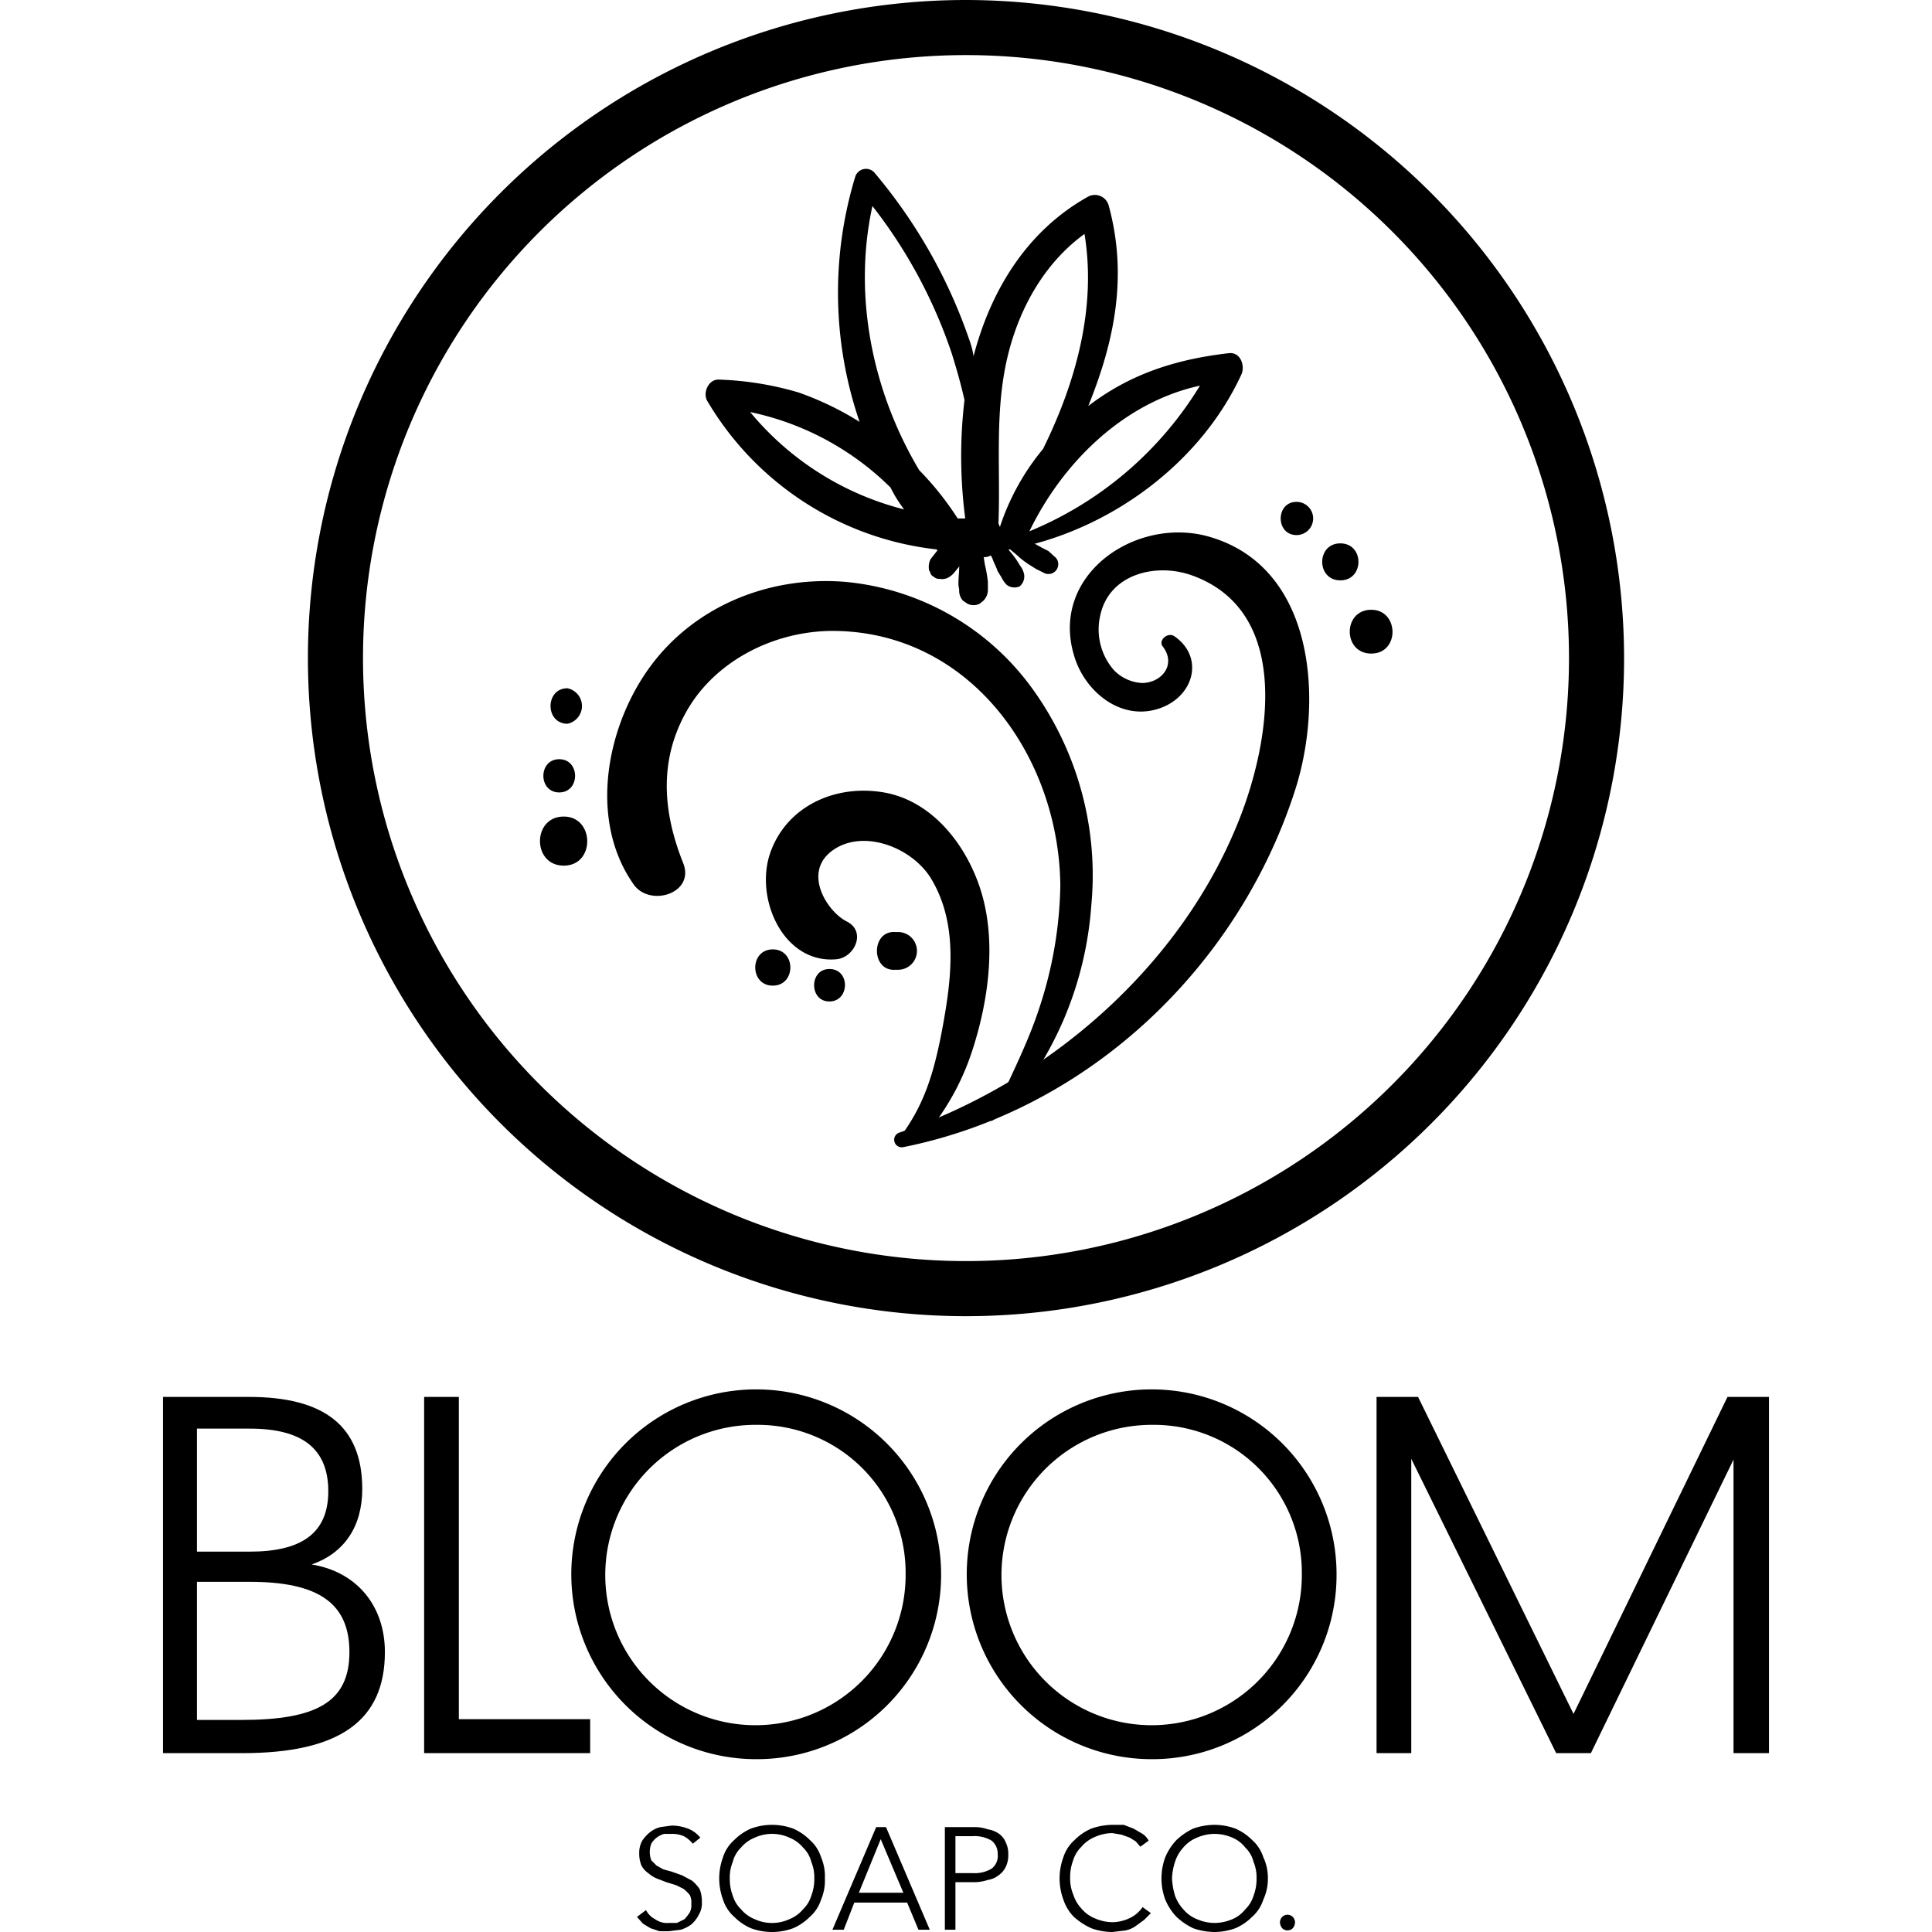 <svg xmlns="http://www.w3.org/2000/svg" width="256" height="256" viewBox="0 0 256 256"><path d="M21.6 185.1H33c9.9 0 15 3.8 15 12.2 0 5-2.4 8.5-6.7 10 6.1 1 9.7 5.6 9.7 11.6 0 9.1-6 13.4-18.9 13.4H21.6zm11.5 20.5c6.8 0 10.4-2.4 10.4-8s-3.4-8.3-10.4-8.3h-7v16.3zM32 227.9c10 0 14.3-2.4 14.3-9s-4.3-9.3-13.2-9.3h-7v18.3zm24.2-42.8h4.6v42.7h17.4v4.5h-22z"/><path d="M100.2 233.1a24.5 24.5 0 1 1 24.5-24.5 24.4 24.4 0 0 1-24.5 24.5zm0-44.3a19.9 19.9 0 1 0 19.8 19.8 19.6 19.6 0 0 0-19.8-19.8zm52.5 44.3a24.5 24.5 0 1 1 24.4-24.5 24.4 24.4 0 0 1-24.4 24.5zm0-44.3a19.9 19.9 0 1 0 19.8 19.8 19.6 19.6 0 0 0-19.8-19.8zm29.7-3.7h5.5l20.6 42 20.4-42h5.5v47.2h-4.7v-38.9l-18.9 38.9h-4.6l-19.2-39v39h-4.6zm-52.5-67.3c-1.9-5.9-6.4-11.7-12.8-12.8s-12.8 1.8-15 7.9 1.7 14.9 8.8 14.2c2.4-.3 3.9-3.7 1.3-5s-5.9-6.5-1.9-9.4 10.4-.5 13 3.6c3.7 6 2.8 13.3 1.6 19.8s-2.6 10.6-5.8 14.8c-.6.7 2.9.3 4.4-1.6a33.1 33.1 0 0 0 5.3-10c2.2-6.7 3.3-14.7 1.1-21.5z"/><path d="M136.9 91.4A34.5 34.5 0 0 0 112 77.1c-9.8-.8-19.6 3-25.6 10.9s-8.5 20.5-2.5 29.1c2.1 3.2 8.3 1.3 6.6-2.8-2.7-6.8-3.2-13.6.5-20.1s11.3-10.5 19.1-10.6c18.3-.1 30.2 16.5 30.4 33.7a54.2 54.2 0 0 1-2.7 16c-1.6 5-4 9.5-6.1 14.3l-.4.9c-.1.3 2-1.2 2.8-2.1a47.9 47.9 0 0 0 6.8-11.2 47 47 0 0 0 3.7-15.2 42.2 42.2 0 0 0-7.7-28.6z"/><path d="M160.5 71.2c-9.7-3-21.4 4.8-18.2 15.6 1.3 4.6 5.9 8.6 10.9 7.2s6.5-6.9 2.4-9.7c-.9-.6-2.2.6-1.5 1.4 1.8 2.4-.2 4.8-2.8 4.8a5.6 5.6 0 0 1-3.7-1.7 8.2 8.2 0 0 1-1.8-7.3c1.2-5.5 7.5-7 12.3-5.2 13.2 4.9 10.1 22.2 6.1 32.3-7.7 19.5-25.4 34.8-45.1 41.5a1 1 0 0 0 .6 1.9c24.5-4.9 44.5-23.9 52-47.6 3.6-11.5 2.6-29-11.2-33.2zm11.3-4.7c-2.8 0-2.8 4.4 0 4.4a2.2 2.2 0 0 0 0-4.4zm5.8 5.5c-3.2 0-3.2 4.9 0 4.9s3.2-4.9 0-4.9zm4.1 8.8c-3.8 0-3.8 5.8 0 5.8s3.7-5.8 0-5.8zM75.2 91.2c-3 0-3 4.7 0 4.7a2.4 2.4 0 0 0 0-4.7zm-1.1 9.4c-2.8 0-2.8 4.4 0 4.4s2.8-4.4 0-4.4zm.6 7.6c-4.2 0-4.2 6.5 0 6.5s4.1-6.5 0-6.5zm44.3 15.3h-.4c-3.2-.2-3.2 5.2 0 5h.4a2.5 2.5 0 0 0 0-5zm-9.1 4.9c-2.7 0-2.7 4.3 0 4.3s2.8-4.3 0-4.3zm-7.5-2.6c-3.1 0-3.1 4.8 0 4.8s3.1-4.8 0-4.8zm60.4-79c-6.9.8-13 2.7-18.6 7 3.4-8.4 5.3-17.1 2.7-26.6a1.9 1.9 0 0 0-2.8-1.1c-8 4.5-12.8 12.3-15.1 21.1a10.5 10.5 0 0 0-.4-1.7 69 69 0 0 0-12.8-22.7 1.5 1.5 0 0 0-2.5.7 52.7 52.7 0 0 0 .6 32.4 40.3 40.3 0 0 0-8.1-3.9 41.9 41.9 0 0 0-10.5-1.7c-1.4-.1-2.2 1.7-1.6 2.8a40.5 40.5 0 0 0 30.4 19.7l1.2 1.5a2.2 2.2 0 0 0 3.7-1.1 1.9 1.9 0 0 0 2.9-.1c13.6-1.8 26.8-10.9 32.6-23.5.5-1.1-.1-3-1.7-2.8zm-29.1-.3c1.6-6.1 4.9-11.8 10-15.5 1.6 9.7-1.1 19.6-5.5 28.5a31.6 31.6 0 0 0-5.7 10.3c-.1-.1-.1-.3-.2-.4.3-7.7-.6-15.3 1.4-22.9zm-5.9 6.5a63.4 63.4 0 0 0 .1 15.7h-1a39.8 39.8 0 0 0-5.1-6.4c-6.2-10.4-8.8-23.1-6.2-35a65.7 65.7 0 0 1 10.5 19.5c.6 1.9 1.2 4 1.7 6.2zm-28.4 1.6a37.3 37.3 0 0 1 18.6 10 17.5 17.5 0 0 0 1.8 2.9 38.8 38.8 0 0 1-20.4-12.9zm37 15.8c4.4-9.1 12.5-17.1 22.6-19.3a47.7 47.7 0 0 1-22.6 19.3z"/><path d="M129.2 71.6a1.2 1.2 0 0 0-1.4-1.5h-.3l-.8.5-.6.5a15.6 15.6 0 0 0-2.1 2.1l-.7.9a2.3 2.3 0 0 0-.2 1.4.3.3 0 0 0 .1.2c.1.3.2.6.5.7a1 1 0 0 0 .8.3 1.7 1.7 0 0 0 1.2-.2 2.7 2.7 0 0 0 .8-.7l.9-1.1 1-1.4a2.1 2.1 0 0 1 .4-.6l.2-.3a1.5 1.5 0 0 0 .2-.9z"/><path d="M130.9 77.1a18.5 18.5 0 0 0-.4-2.3l-.3-1.9a4.5 4.5 0 0 0-.3-1.1 2.3 2.3 0 0 0-.7-1 1.2 1.2 0 0 0-1 0 2.6 2.6 0 0 0-.7 1.1l-.3 1.3a12.1 12.1 0 0 1-.1 1.9c0 .7-.1 1.4-.1 2a3.4 3.4 0 0 0 .1 1 2 2 0 0 0 .5 1.5l.6.4a1.8 1.8 0 0 0 1.6 0l.5-.4a2 2 0 0 0 .6-1.4zm4.3-2.1l-.5-.8a13.4 13.4 0 0 0-1.1-1.4l-.6-.8c-.2-.2-.3-.5-.6-.7a1.6 1.6 0 0 0-.8-.6l-.6-.5c-.2-.2-.6 0-.5.2s.1.6.1.9a2.8 2.8 0 0 0 .1.9 10.4 10.4 0 0 0 .4 1l.4.8c.2.6.5 1.1.7 1.7l.5.8a3.6 3.6 0 0 0 .7 1 1.7 1.7 0 0 0 1.7.2 1.7 1.7 0 0 0 .6-1.6 2.7 2.7 0 0 0-.5-1.1z"/><path d="M139.9 73.9l-1-.9-.8-.4-1.8-1-3.8-1.7a.8.8 0 0 0-.9.2.6.6 0 0 0 .1.9l3.1 2.6a10.9 10.9 0 0 0 1.7 1.3l.8.5 1 .5a1.3 1.3 0 0 0 1.6-2zM91.8 244.3a4 4 0 0 0-1.2-1 3.8 3.8 0 0 0-1.6-.3h-1a3.1 3.1 0 0 0-1 .5 2.7 2.7 0 0 0-.7.8 3.1 3.1 0 0 0 0 2.2l.7.7.9.5 1.1.3 1.4.5 1.3.7a5.2 5.2 0 0 1 1 1.1 4.3 4.3 0 0 1 .3 1.7 2.9 2.9 0 0 1-.4 1.7 4.1 4.1 0 0 1-1 1.3 4.6 4.6 0 0 1-1.4.7l-1.6.2h-1.2l-1.2-.4-1-.6-.8-.9 1.2-.9a2.8 2.8 0 0 0 1.2 1.2 2.7 2.7 0 0 0 1.8.5h1.1l1-.5a7.1 7.1 0 0 0 .7-.9 2 2 0 0 0 .2-1.1 2.2 2.2 0 0 0-.2-1.2 6 6 0 0 0-.8-.8l-1-.5-1.3-.4-1.3-.5a4.1 4.1 0 0 1-1.1-.7 2.8 2.8 0 0 1-.9-1 4.1 4.1 0 0 1-.3-1.6 3.3 3.3 0 0 1 .4-1.7 5.2 5.2 0 0 1 1-1.1 3.7 3.7 0 0 1 1.4-.7l1.5-.2a6 6 0 0 1 2.4.5 4 4 0 0 1 1.4 1.1zm17.5 4.6a6.4 6.4 0 0 1-.5 2.8 5.1 5.1 0 0 1-1.5 2.3 7.1 7.1 0 0 1-2.2 1.5 8.1 8.1 0 0 1-5.6 0 7.1 7.1 0 0 1-2.2-1.5 5.1 5.1 0 0 1-1.5-2.3 8.1 8.1 0 0 1 0-5.6 5.1 5.1 0 0 1 1.5-2.3 7.1 7.1 0 0 1 2.2-1.5 8.1 8.1 0 0 1 5.6 0 7.1 7.1 0 0 1 2.2 1.5 5.1 5.1 0 0 1 1.5 2.3 6.4 6.4 0 0 1 .5 2.8zm-1.4 0a5.4 5.4 0 0 0-.4-2.2 4 4 0 0 0-1.1-1.9 4.6 4.6 0 0 0-1.8-1.3 5.5 5.5 0 0 0-4.6 0 4.6 4.6 0 0 0-1.8 1.3 4 4 0 0 0-1.1 1.9 5.4 5.4 0 0 0-.4 2.2 6.2 6.2 0 0 0 .4 2.3 4.2 4.2 0 0 0 1.1 1.8 4.6 4.6 0 0 0 1.8 1.3 5.5 5.5 0 0 0 4.6 0 4.6 4.6 0 0 0 1.8-1.3 4.2 4.2 0 0 0 1.1-1.8 6.2 6.2 0 0 0 .4-2.3zm3.9 6.8h-1.5l5.8-13.6h1.3l5.8 13.6h-1.5l-1.5-3.6h-7zm2-4.9h5.9l-3-7.1zm11.4-8.7h3.9a5.2 5.2 0 0 1 1.8.3 3.4 3.4 0 0 1 1.5.6 2.7 2.7 0 0 1 .9 1.2 3.3 3.3 0 0 1 .3 1.5 3.5 3.5 0 0 1-.3 1.6 2.9 2.9 0 0 1-1 1.2 3 3 0 0 1-1.4.6 5.8 5.8 0 0 1-1.9.3h-2.4v6.3h-1.4zm1.4 6.1h2.3a4.4 4.4 0 0 0 2.5-.6 2.1 2.1 0 0 0 .8-1.9 2.2 2.2 0 0 0-.8-1.8 4.4 4.4 0 0 0-2.5-.6h-2.3zm25.9 5.3l-.9.9-1.1.8a3.5 3.5 0 0 1-1.4.6l-1.7.2a8.2 8.2 0 0 1-2.8-.5 9.1 9.1 0 0 1-2.3-1.5 5.9 5.9 0 0 1-1.4-2.3 8.1 8.1 0 0 1 0-5.6 5.1 5.1 0 0 1 1.5-2.3 7.1 7.1 0 0 1 2.2-1.5 8.7 8.7 0 0 1 2.8-.5h1.5l1.3.5 1.2.7a2.4 2.4 0 0 1 .8.9l-1.1.8-.6-.7-.8-.5-1.1-.4-1.2-.2a5.6 5.6 0 0 0-2.3.5 4.6 4.6 0 0 0-1.8 1.3 4.2 4.2 0 0 0-1.1 1.8 6.2 6.2 0 0 0-.4 2.3 5.4 5.4 0 0 0 .4 2.2 5 5 0 0 0 1.1 1.9 4.6 4.6 0 0 0 1.8 1.3 5.9 5.9 0 0 0 2.3.5 5.4 5.4 0 0 0 2.2-.5 4.3 4.3 0 0 0 1.8-1.5zm15.5-4.6a6.4 6.4 0 0 1-.6 2.8 5.1 5.1 0 0 1-1.5 2.3 7.1 7.1 0 0 1-2.2 1.5 8.2 8.2 0 0 1-2.8.5 8.7 8.7 0 0 1-2.8-.5 8.6 8.6 0 0 1-2.2-1.5 7.6 7.6 0 0 1-1.5-2.3 8.1 8.1 0 0 1 0-5.6 7.6 7.6 0 0 1 1.5-2.3 8.6 8.6 0 0 1 2.2-1.5 8.7 8.7 0 0 1 2.8-.5 8.2 8.2 0 0 1 2.8.5 7.1 7.1 0 0 1 2.2 1.5 5.1 5.1 0 0 1 1.5 2.3 6.4 6.4 0 0 1 .6 2.8zm-1.5 0a5.4 5.4 0 0 0-.4-2.2 4 4 0 0 0-1.1-1.9 4.3 4.3 0 0 0-1.7-1.3 6 6 0 0 0-2.4-.5 5.9 5.9 0 0 0-2.3.5 4.6 4.6 0 0 0-1.8 1.3 5 5 0 0 0-1.1 1.9 7.8 7.8 0 0 0-.4 2.2 9.3 9.3 0 0 0 .4 2.3 5.4 5.4 0 0 0 1.1 1.8 4.6 4.6 0 0 0 1.8 1.3 5.9 5.9 0 0 0 2.3.5 6 6 0 0 0 2.4-.5 4.3 4.3 0 0 0 1.7-1.3 4.2 4.2 0 0 0 1.1-1.8 6.2 6.2 0 0 0 .4-2.3zm5.1 5.8a1.3 1.3 0 0 1-.3.8 1 1 0 0 1-1.4 0 1.3 1.3 0 0 1-.3-.8 1.1 1.1 0 0 1 .3-.7 1 1 0 0 1 1.4 0 1.1 1.1 0 0 1 .3.7z"/><path d="M215.2 87.2A87.2 87.2 0 1 1 128 0a87.3 87.3 0 0 1 87.2 87.2zM128 7.3a79.9 79.9 0 1 0 79.9 79.9A79.9 79.9 0 0 0 128 7.3z"/></svg>